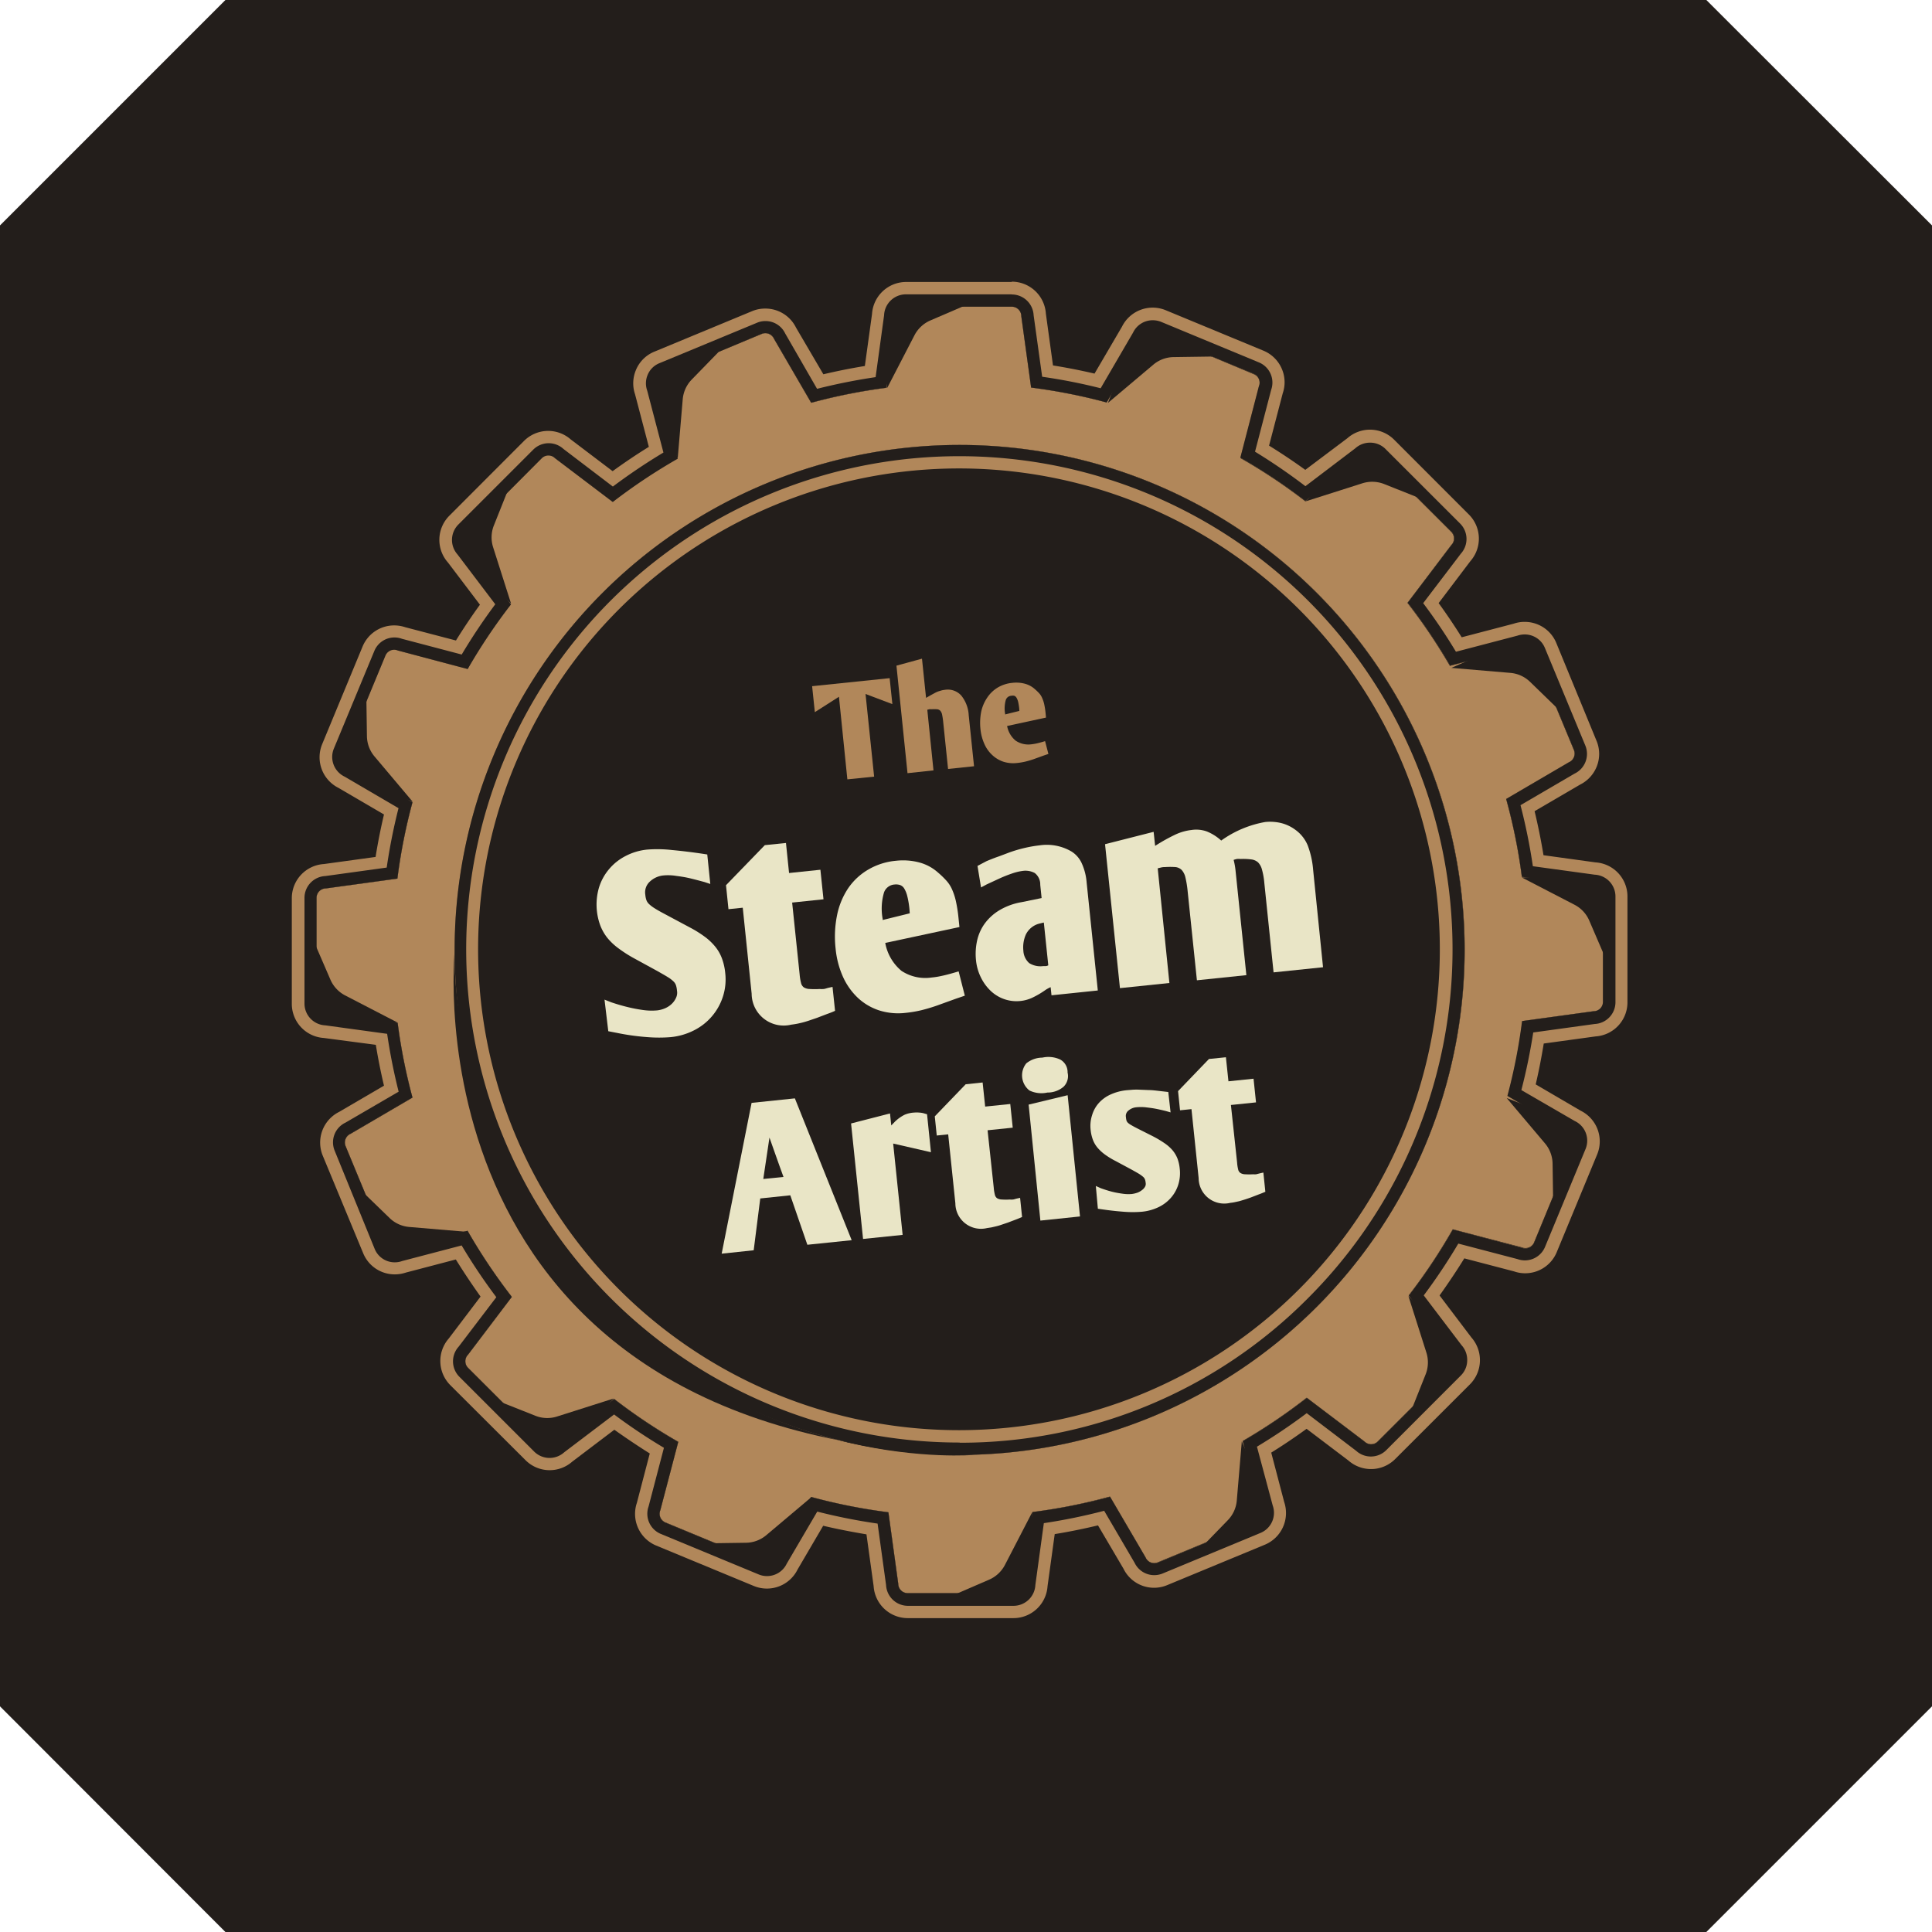 <svg xmlns="http://www.w3.org/2000/svg" viewBox="0 0 312.5 312.5"><defs><style>.cls-1{fill:#231e1b;}.cls-2{fill:#e9e5c6;}.cls-3{fill:#b1875a;}</style></defs><title>tsa_01</title><g id="Calque_2" data-name="Calque 2"><g id="Calque_1-2" data-name="Calque 1"><path class="cls-1" d="M276,312.5H36.46L0,276V36.46L36.46,0H276L312.5,36.46V276Z"/></g><g id="Calque_7" data-name="Calque 7"><path class="cls-2" d="M97.78,161.69l1.09.43c1,.34,1.93.6,2.68.78a23.76,23.76,0,0,0,2.4.46,9.85,9.85,0,0,0,2.34.07,4.49,4.49,0,0,0,1.28-.34,3.61,3.61,0,0,0,1.07-.7,3.15,3.15,0,0,0,.71-1,1.92,1.92,0,0,0,.15-1.16,3.77,3.77,0,0,0-.15-.82,1.54,1.54,0,0,0-.4-.65,4.8,4.8,0,0,0-.93-.71c-.41-.26-1-.59-1.72-1L102.55,155a21.34,21.34,0,0,1-2.57-1.65,9.67,9.67,0,0,1-1.78-1.7,7.64,7.64,0,0,1-1.12-2,9.81,9.81,0,0,1-.22-6,8.44,8.44,0,0,1,1.6-3,8.58,8.58,0,0,1,2.69-2.17,9.56,9.56,0,0,1,3.53-1.06,20.93,20.93,0,0,1,4,.07c1.61.15,3.35.36,5.21.64l.51.08.49,4.77-.94-.31c-1-.27-1.76-.47-2.44-.63s-1.4-.27-2.17-.37a8.14,8.14,0,0,0-2-.07,3.73,3.73,0,0,0-2.23,1,2.36,2.36,0,0,0-.73,2.14,3.55,3.55,0,0,0,.17.84,1.69,1.69,0,0,0,.42.64,5.41,5.41,0,0,0,.86.66c.37.24.86.52,1.48.85l4.36,2.33a18.43,18.43,0,0,1,2.37,1.49,9.23,9.23,0,0,1,1.68,1.61,6.65,6.65,0,0,1,1.07,1.91,9.43,9.43,0,0,1,.52,2.36,9,9,0,0,1-.38,3.77,9.27,9.27,0,0,1-4.68,5.46,10.53,10.53,0,0,1-3.82,1.1,23.69,23.69,0,0,1-3.64,0,38.28,38.28,0,0,1-5-.69l-1.4-.27Z"/><path class="cls-2" d="M129.57,159a1.18,1.18,0,0,0,.47.72,1.92,1.92,0,0,0,.94.25,13.27,13.27,0,0,0,1.64,0,3.3,3.3,0,0,0,.58,0c.16,0,.41-.09.73-.18l.73-.16.41,3.87a13.59,13.59,0,0,1-1.28.51l-1.65.63v0l-1.41.48c-.38.12-.71.22-1,.29s-.58.14-.85.19-.58.1-.91.14a5.18,5.18,0,0,1-6.39-5l-1.44-13.92-2.31.24-.4-3.88,6.28-6.48,3.42-.35.5,4.86,5.07-.53.5,4.78-5.07.53,1.21,11.61A8.21,8.21,0,0,0,129.57,159Z"/><path class="cls-2" d="M150.7,158.11a12.35,12.35,0,0,0,1.58-.25c.53-.11,1.24-.29,2.13-.55l.65-.19,1,3.93-1.41.48-2.41.87a28.62,28.62,0,0,1-3.2,1,19.27,19.27,0,0,1-2.56.43,10.23,10.23,0,0,1-4.25-.39,9.22,9.22,0,0,1-3.43-2,10.78,10.78,0,0,1-2.44-3.42,14.54,14.54,0,0,1-1.2-4.57,17.46,17.46,0,0,1,.23-5.4,12.18,12.18,0,0,1,1.81-4.39,10.08,10.08,0,0,1,3.23-3,10.75,10.75,0,0,1,4.49-1.43,10.23,10.23,0,0,1,3.73.26,7.38,7.38,0,0,1,3.09,1.66,14,14,0,0,1,1.29,1.24,5.24,5.24,0,0,1,.94,1.42,9.91,9.91,0,0,1,.64,1.93,23,23,0,0,1,.43,2.77l.15,1.44-12,2.57a7.62,7.62,0,0,0,2.63,4.52A7,7,0,0,0,150.7,158.11Zm-3.59-11a14.69,14.69,0,0,0-.35-2.13,4.51,4.51,0,0,0-.5-1.26,1.32,1.32,0,0,0-.69-.57,2.09,2.09,0,0,0-.88-.08,1.94,1.94,0,0,0-1.7,1.28,9.25,9.25,0,0,0-.22,4.29l0,.17,4.38-1.08Z"/><path class="cls-2" d="M158.68,143.54l-.57-3.48,1.46-.77v0c.72-.3,1.38-.56,2-.77l1.62-.61a21.77,21.77,0,0,1,2.57-.76,19.81,19.81,0,0,1,2.35-.41,7.9,7.9,0,0,1,5.22,1v0A4.36,4.36,0,0,1,175,139.7a9.17,9.17,0,0,1,.76,3l1.81,17.51-7.49.78-.14-1.32a5.43,5.43,0,0,0-.91.51h0a14.13,14.13,0,0,1-2.1,1.22,6.06,6.06,0,0,1-6.69-1.13,7.58,7.58,0,0,1-1.58-2.17,8,8,0,0,1-.79-2.75,9.9,9.9,0,0,1,.17-3.18,7.46,7.46,0,0,1,1.25-2.8,8.11,8.11,0,0,1,2.4-2.16,10.39,10.39,0,0,1,3.57-1.29h0l3.22-.66-.22-2.14a2.33,2.33,0,0,0-.89-1.91,3.18,3.18,0,0,0-1.8-.36,8.56,8.56,0,0,0-1.91.45c-.7.24-1.35.5-1.94.77s-1.32.61-2.16,1Zm9.44,5.85a3.35,3.35,0,0,0-2.19,1.77,5.14,5.14,0,0,0-.4,2.62,2.85,2.85,0,0,0,.94,2,3.42,3.42,0,0,0,2.24.49l.45,0a1.17,1.17,0,0,0,.4-.13l-.72-6.92Z"/><path class="cls-2" d="M178.74,136.55l7.86-2,.24,2.27a29.28,29.28,0,0,1,3.3-1.84,8.36,8.36,0,0,1,2.59-.73,5.07,5.07,0,0,1,2.48.24,7.76,7.76,0,0,1,2.32,1.47,17.37,17.37,0,0,1,7.11-3,7.68,7.68,0,0,1,2.59.17,6.47,6.47,0,0,1,2.28,1.08,5.91,5.91,0,0,1,2,2.5,14.45,14.45,0,0,1,.89,4L214,156.45l-8,.83-1.5-14.5a11.55,11.55,0,0,0-.37-2.1,2.58,2.58,0,0,0-.64-1.19,2,2,0,0,0-1.11-.48,10.16,10.16,0,0,0-1.74-.07,2.6,2.6,0,0,0-.58,0,3.24,3.24,0,0,0-.52.15,11.75,11.75,0,0,1,.3,1.64l1.76,17-8,.83-1.5-14.42a16.11,16.11,0,0,0-.36-2.21,2.69,2.69,0,0,0-.6-1.21,1.71,1.71,0,0,0-1-.47,12.12,12.12,0,0,0-1.69,0,2.33,2.33,0,0,0-.66.07l-.53.13L189.15,159l-8,.83Z"/><path class="cls-2" d="M116.73,202.78l4.84-24.39,7-.73,9.19,22.94-7.17.74-2.76-8-4.86.51-1.06,8.38Zm10-12.41c-.16-.43-.36-1-.62-1.71l-.75-2.11c-.25-.69-.55-1.55-.9-2.55l-1,6.7Z"/><path class="cls-2" d="M146,199.74l-6.4.66-1.94-18.68,6.3-1.62.2,1.94.64-.66a6.46,6.46,0,0,1,1.5-1.06,4.47,4.47,0,0,1,1.55-.36,4.85,4.85,0,0,1,.85,0,3.46,3.46,0,0,1,.9.17l.35.1.63,6.14-6.11-1.4Z"/><path class="cls-2" d="M160.92,193.24a.94.94,0,0,0,.37.58,1.65,1.65,0,0,0,.76.2,10,10,0,0,0,1.31,0,1.71,1.71,0,0,0,.47,0c.13,0,.32-.07.58-.14l.59-.13.32,3.1c-.55.24-.89.37-1,.41l-1.32.5v0l-1.13.38a7.43,7.43,0,0,1-.81.23l-.69.16-.72.11a4.14,4.14,0,0,1-5.12-4l-1.16-11.16-1.85.19-.32-3.1,5-5.19,2.74-.29.41,3.9,4.06-.42.4,3.83-4.07.42,1,9.31A6.69,6.69,0,0,0,160.92,193.24Z"/><path class="cls-2" d="M172.68,173.48a2.41,2.41,0,0,1-.66,2.31,4,4,0,0,1-2.61.93,4.46,4.46,0,0,1-2.89-.33A3.1,3.1,0,0,1,166,172a4.16,4.16,0,0,1,2.6-.93,4.51,4.51,0,0,1,2.89.31A2.31,2.31,0,0,1,172.68,173.48Zm-6.3,5.19,6.31-1.52,2,19.61-6.41.67Z"/><path class="cls-2" d="M177.25,191.83l.77.35c.72.26,1.34.45,1.85.58s1.06.23,1.63.31a6.48,6.48,0,0,0,1.56.06,4.53,4.53,0,0,0,.9-.21,2.71,2.71,0,0,0,.75-.42,1.72,1.72,0,0,0,.5-.55.92.92,0,0,0,.1-.63,2.22,2.22,0,0,0-.11-.54,1.09,1.09,0,0,0-.33-.45,5.38,5.38,0,0,0-.75-.53c-.34-.2-.8-.46-1.39-.78l-2.29-1.23a12.4,12.4,0,0,1-1.75-1.07,6.86,6.86,0,0,1-1.2-1.12,4.42,4.42,0,0,1-.73-1.28,6.41,6.41,0,0,1-.35-1.55,5.66,5.66,0,0,1,.24-2.41,5.13,5.13,0,0,1,1.13-2,5.69,5.69,0,0,1,1.91-1.35,8.23,8.23,0,0,1,2.57-.67l1-.08a10.21,10.21,0,0,1,1.13,0l1.46.06c.55,0,1.18.09,1.9.17l1.22.14.37,3.3-.75-.22c-.69-.17-1.27-.3-1.76-.39s-1-.15-1.56-.22a7.2,7.2,0,0,0-1.45,0,2.27,2.27,0,0,0-1.28.52,1.1,1.1,0,0,0-.42,1.09,3,3,0,0,0,.08.51.9.9,0,0,0,.24.39,2.94,2.94,0,0,0,.56.39c.25.15.61.34,1.08.58v0l2.36,1.19a17.41,17.41,0,0,1,1.92,1.14,6.53,6.53,0,0,1,1.31,1.16,4.93,4.93,0,0,1,.79,1.34,6.45,6.45,0,0,1,.36,1.61,6.26,6.26,0,0,1-.24,2.61,5.87,5.87,0,0,1-1.22,2.15,6.18,6.18,0,0,1-2,1.49,7.91,7.91,0,0,1-2.69.73,17.5,17.5,0,0,1-2.9,0c-1.19-.09-2.45-.23-3.79-.43l-.4-.06Z"/><path class="cls-2" d="M200.27,189.15a.91.91,0,0,0,.37.58,1.53,1.53,0,0,0,.76.21,12.31,12.31,0,0,0,1.32,0,3.13,3.13,0,0,0,.46,0l.59-.15.58-.13.32,3.11c-.55.23-.89.37-1,.4l-1.32.51v0c-.45.16-.83.29-1.13.38s-.57.18-.81.24l-.69.15a6.12,6.12,0,0,1-.72.11,4.14,4.14,0,0,1-5.12-4l-1.16-11.16-1.85.19-.32-3.1,5-5.2,2.74-.28.41,3.89,4.06-.42.4,3.83-4.06.42,1,9.31A6.51,6.51,0,0,0,200.27,189.15Z"/><path class="cls-3" d="M135.7,112.7l-3.9,2.49-.44-4.2,12.54-1.3.44,4.2L140,112.25l1.39,13.37-4.33.44Z"/><path class="cls-3" d="M146.79,125.06,145,107.67l4.13-1.13.66,6.34.37-.21.42-.24.68-.37a4.19,4.19,0,0,1,.55-.24l.5-.15a3.74,3.74,0,0,1,.52-.09,2.93,2.93,0,0,1,2.65.92,5.53,5.53,0,0,1,1.21,3.19l.86,8.25-4.2.44-.79-7.62a11.09,11.09,0,0,0-.18-1.19,1.33,1.33,0,0,0-.3-.62.84.84,0,0,0-.54-.23,7.68,7.68,0,0,0-.88,0,1.87,1.87,0,0,0-.34,0l-.33.08,1,9.81Z"/><path class="cls-3" d="M166.75,120.4a8.38,8.38,0,0,0,.83-.13c.28-.06.65-.15,1.12-.29l.34-.1.54,2.07-.74.25-1.27.46a14.85,14.85,0,0,1-1.68.52,10.58,10.58,0,0,1-1.35.23,5.29,5.29,0,0,1-2.23-.2,4.85,4.85,0,0,1-1.8-1.07,5.35,5.35,0,0,1-1.28-1.79,7.69,7.69,0,0,1-.64-2.41,9.42,9.42,0,0,1,.12-2.83,6.48,6.48,0,0,1,1-2.31,5.38,5.38,0,0,1,1.69-1.6,5.61,5.61,0,0,1,2.36-.75,5.35,5.35,0,0,1,2,.14,3.87,3.87,0,0,1,1.62.87,8.61,8.61,0,0,1,.68.65,2.63,2.63,0,0,1,.49.75,5.18,5.18,0,0,1,.34,1,12.55,12.55,0,0,1,.23,1.46l.07.75-6.29,1.36a4,4,0,0,0,1.38,2.37A3.68,3.68,0,0,0,166.75,120.4Zm-1.89-5.78a9.08,9.08,0,0,0-.18-1.12,2.63,2.63,0,0,0-.27-.66.73.73,0,0,0-.36-.3,1.15,1.15,0,0,0-.46,0,1,1,0,0,0-.9.67,5,5,0,0,0-.11,2.26v.09l2.3-.57Z"/><path class="cls-3" d="M163.67,49.61a1.53,1.53,0,0,1,1.52,1.53l1.59,11.55A91.23,91.23,0,0,1,179,65.1l6-10.35a1.52,1.52,0,0,1,1.41-.94,1.46,1.46,0,0,1,.58.11l15.81,6.55a1.53,1.53,0,0,1,.82,2l-3,11.56a90.74,90.74,0,0,1,10.51,7l9.36-7.1a1.51,1.51,0,0,1,1.08-.45,1.52,1.52,0,0,1,1.08.45L234.76,86a1.52,1.52,0,0,1,0,2.16l-7.07,9.33a92.49,92.49,0,0,1,6.86,10.18l11.49-3a1.49,1.49,0,0,1,.58-.11,1.52,1.52,0,0,1,1.41.94l6.55,15.8a1.54,1.54,0,0,1-.83,2l-10.13,5.93a90.24,90.24,0,0,1,2.54,12.59l11.59,1.6a1.52,1.52,0,0,1,1.52,1.52v17.11a1.52,1.52,0,0,1-1.52,1.52l-11.56,1.59a90.83,90.83,0,0,1-2.37,12.1l10,5.87a1.53,1.53,0,0,1,.83,2L248.13,201a1.53,1.53,0,0,1-1.41.94,1.43,1.43,0,0,1-.58-.12L235,198.86a91.68,91.68,0,0,1-7.13,10.7l7.1,9.36a1.54,1.54,0,0,1,0,2.16l-12.1,12.09a1.49,1.49,0,0,1-1.08.45,1.52,1.52,0,0,1-1.08-.45l-9.33-7.07a91.05,91.05,0,0,1-10.36,7l2.91,11.09a1.54,1.54,0,0,1-.83,2l-15.8,6.55a1.51,1.51,0,0,1-.58.12,1.54,1.54,0,0,1-1.42-.95l-5.74-9.81A92,92,0,0,1,167,244.57l-1.6,11.59a1.53,1.53,0,0,1-1.52,1.53H146.81a1.53,1.53,0,0,1-1.52-1.53l-1.59-11.55a91.83,91.83,0,0,1-12.5-2.48L125.44,252a1.53,1.53,0,0,1-1.42.94,1.7,1.7,0,0,1-.58-.11l-15.8-6.55a1.53,1.53,0,0,1-.83-2l2.9-11.05a91.06,91.06,0,0,1-10.38-6.94L90,233.35a1.52,1.52,0,0,1-2.16,0L75.72,221.26a1.52,1.52,0,0,1,0-2.16l7.07-9.33a93.07,93.07,0,0,1-7.16-10.69L64.44,202a1.51,1.51,0,0,1-.58.12,1.55,1.55,0,0,1-1.42-.94l-6.54-15.8a1.54,1.54,0,0,1,.82-2l10-5.85a91,91,0,0,1-2.4-12.09l-11.59-1.59a1.54,1.54,0,0,1-1.53-1.53V145.22a1.53,1.53,0,0,1,1.53-1.52l11.55-1.59a91.45,91.45,0,0,1,2.44-12.35l-10.09-5.91a1.53,1.53,0,0,1-.83-2l6.55-15.81a1.53,1.53,0,0,1,1.41-.94,1.47,1.47,0,0,1,.58.12l11.31,3a92.24,92.24,0,0,1,7-10.45l-7.09-9.36a1.52,1.52,0,0,1,0-2.16L87.63,74.13a1.52,1.52,0,0,1,1.08-.45,1.51,1.51,0,0,1,1.08.45l9.33,7.07a92.08,92.08,0,0,1,10.5-7l-3-11.59a1.53,1.53,0,0,1,.83-2L123.21,54a1.51,1.51,0,0,1,.58-.12,1.55,1.55,0,0,1,1.42.94l6,10.32a91.12,91.12,0,0,1,12.2-2.43L145,51.14a1.54,1.54,0,0,1,1.53-1.53h17.11m-8.43,185.72a81.68,81.68,0,1,0-81.68-81.68,81.77,81.77,0,0,0,81.68,81.68m8.43-189.72H146.56a5.53,5.53,0,0,0-5.51,5.18l-1.16,8.41q-3.37.55-6.71,1.34L128.76,53a5.52,5.52,0,0,0-5-3.09,5.44,5.44,0,0,0-2.11.42l-15.8,6.55a5.45,5.45,0,0,0-3,3,5.52,5.52,0,0,0-.13,3.9l2.23,8.5c-2,1.23-3.95,2.55-5.86,3.93l-6.77-5.13a5.52,5.52,0,0,0-7.56.24L72.71,83.39A5.52,5.52,0,0,0,72.47,91l5.16,6.81q-2.05,2.83-3.88,5.79l-8.21-2.15a5.63,5.63,0,0,0-1.78-.29,5.52,5.52,0,0,0-5.11,3.41l-6.54,15.8a5.54,5.54,0,0,0,2.66,7.08l7.34,4.29q-.81,3.42-1.36,6.87l-8.37,1.15a5.53,5.53,0,0,0-5.18,5.51v17.11a5.53,5.53,0,0,0,5.17,5.51L60.79,169c.36,2.21.8,4.42,1.32,6.61l-7.24,4.23a5.55,5.55,0,0,0-2.67,7.08l6.55,15.8a5.51,5.51,0,0,0,5.11,3.41,5.67,5.67,0,0,0,1.78-.29l8.09-2.12c1.27,2.05,2.62,4.07,4,6l-5.14,6.78a5.53,5.53,0,0,0,.25,7.55L85,236.18a5.52,5.52,0,0,0,7.56.24l6.81-5.16q2.81,2,5.73,3.84l-2.09,8a5.55,5.55,0,0,0,3.12,6.89l15.8,6.54a5.53,5.53,0,0,0,7.08-2.67l4.14-7.07c2.32.55,4.67,1,7,1.39l1.16,8.38a5.53,5.53,0,0,0,5.51,5.17h17.11a5.53,5.53,0,0,0,5.51-5.17l1.16-8.42c2.35-.38,4.69-.86,7-1.41l4.12,7a5.5,5.5,0,0,0,7.08,2.66l15.8-6.54a5.55,5.55,0,0,0,3.12-6.89l-2.1-8c1.95-1.21,3.86-2.5,5.72-3.85l6.78,5.14a5.52,5.52,0,0,0,7.55-.25l12.1-12.09a5.55,5.55,0,0,0,.24-7.56l-5.16-6.81c1.42-2,2.77-4,4-6l8.06,2.11a5.37,5.37,0,0,0,1.78.3,5.52,5.52,0,0,0,5.11-3.41l6.54-15.81a5.53,5.53,0,0,0-2.66-7.07l-7.28-4.26c.51-2.19.94-4.4,1.3-6.61l8.37-1.15a5.52,5.52,0,0,0,5.17-5.51V145a5.52,5.52,0,0,0-5.17-5.51l-8.41-1.16c-.39-2.38-.87-4.76-1.44-7.12l7.36-4.3a5.56,5.56,0,0,0,2.66-2.85,5.49,5.49,0,0,0,0-4.23L251.73,104a5.51,5.51,0,0,0-5.11-3.41,5.36,5.36,0,0,0-1.78.29l-8.41,2.2c-1.18-1.88-2.42-3.73-3.73-5.53l5.13-6.78a5.52,5.52,0,0,0-.24-7.55L225.5,71.12a5.52,5.52,0,0,0-7.56-.24L211.13,76c-1.91-1.38-3.87-2.69-5.86-3.92l2.21-8.46a5.47,5.47,0,0,0-.12-3.9,5.54,5.54,0,0,0-3-3l-15.8-6.54a5.54,5.54,0,0,0-7.08,2.66l-4.44,7.59q-3.35-.78-6.72-1.32l-1.15-8.37a5.53,5.53,0,0,0-5.51-5.18Zm-8.43,185.72a77.78,77.78,0,1,1,54.9-22.78,77.77,77.77,0,0,1-54.9,22.78Z"/><path class="cls-3" d="M257.75,143.45l-11.59-1.6a90.24,90.24,0,0,0-2.54-12.59l10.13-5.93a1.54,1.54,0,0,0,.83-2L248,105.53a1.52,1.52,0,0,0-2-.83l-11.49,3a92.49,92.49,0,0,0-6.86-10.18l7.07-9.33a1.52,1.52,0,0,0,0-2.16L222.67,74a1.54,1.54,0,0,0-2.16,0l-9.36,7.1a90.74,90.74,0,0,0-10.51-7l3-11.56a1.53,1.53,0,0,0-.82-2L187,53.92a1.53,1.53,0,0,0-2,.83L179,65.1a91.23,91.23,0,0,0-12.21-2.41l-1.59-11.55a1.53,1.53,0,0,0-1.52-1.53H146.56A1.54,1.54,0,0,0,145,51.14l-1.59,11.59a91.12,91.12,0,0,0-12.2,2.43l-6-10.32a1.54,1.54,0,0,0-2-.82l-15.8,6.54a1.53,1.53,0,0,0-.83,2l3,11.59a92.08,92.08,0,0,0-10.5,7l-9.33-7.07a1.52,1.52,0,0,0-2.16,0L75.54,86.22a1.52,1.52,0,0,0,0,2.16l7.09,9.36a92.24,92.24,0,0,0-7,10.45l-11.31-3a1.52,1.52,0,0,0-2,.82L55.8,121.86a1.53,1.53,0,0,0,.83,2l10.09,5.91a91.45,91.45,0,0,0-2.44,12.35L52.73,143.7a1.53,1.53,0,0,0-1.53,1.52v17.11a1.54,1.54,0,0,0,1.53,1.53l11.59,1.59a91,91,0,0,0,2.4,12.09l-10,5.85a1.54,1.54,0,0,0-.82,2l6.54,15.8a1.53,1.53,0,0,0,2,.82l11.19-2.93a93.07,93.07,0,0,0,7.16,10.69l-7.07,9.33a1.52,1.52,0,0,0,0,2.16l12.09,12.09a1.52,1.52,0,0,0,2.16,0l9.36-7.09a91.06,91.06,0,0,0,10.38,6.94l-2.9,11.05a1.53,1.53,0,0,0,.83,2l15.8,6.55a1.53,1.53,0,0,0,2-.83l5.76-9.84a91.83,91.83,0,0,0,12.5,2.48l1.59,11.55a1.53,1.53,0,0,0,1.52,1.53h17.11a1.53,1.53,0,0,0,1.52-1.53l1.6-11.59a92,92,0,0,0,12.49-2.51l5.74,9.81a1.53,1.53,0,0,0,2,.83l15.8-6.55a1.54,1.54,0,0,0,.83-2L201,233.07a91.05,91.05,0,0,0,10.36-7l9.33,7.07a1.52,1.52,0,0,0,2.16,0l12.1-12.09a1.54,1.54,0,0,0,0-2.16l-7.1-9.36a91.68,91.68,0,0,0,7.13-10.7l11.17,2.92a1.53,1.53,0,0,0,2-.82l6.55-15.81a1.53,1.53,0,0,0-.83-2l-10-5.87a90.83,90.83,0,0,0,2.37-12.1l11.56-1.59a1.52,1.52,0,0,0,1.52-1.52V145A1.52,1.52,0,0,0,257.75,143.45ZM155.24,235.33a81.68,81.68,0,1,1,81.68-81.68A81.77,81.77,0,0,1,155.24,235.33Z"/><path class="cls-1" d="M163.67,49.61a1.53,1.53,0,0,1,1.52,1.53l1.59,11.55A91.23,91.23,0,0,1,179,65.1l6-10.35a1.52,1.52,0,0,1,1.41-.94,1.46,1.46,0,0,1,.58.11l15.81,6.55a1.53,1.53,0,0,1,.82,2l-3,11.56a90.74,90.74,0,0,1,10.51,7l9.36-7.1a1.51,1.51,0,0,1,1.08-.45,1.52,1.52,0,0,1,1.08.45L234.76,86a1.52,1.52,0,0,1,0,2.16l-7.07,9.33a92.49,92.49,0,0,1,6.86,10.18l11.49-3a1.49,1.49,0,0,1,.58-.11,1.52,1.52,0,0,1,1.41.94l6.55,15.8a1.54,1.54,0,0,1-.83,2l-10.13,5.93a90.24,90.24,0,0,1,2.54,12.59l11.59,1.6a1.52,1.52,0,0,1,1.52,1.52v17.11a1.52,1.52,0,0,1-1.52,1.52l-11.56,1.59a90.83,90.83,0,0,1-2.37,12.1l10,5.87a1.53,1.53,0,0,1,.83,2L248.13,201a1.53,1.53,0,0,1-1.41.94,1.43,1.43,0,0,1-.58-.12L235,198.86a91.68,91.68,0,0,1-7.13,10.7l7.1,9.36a1.54,1.54,0,0,1,0,2.16l-12.1,12.09a1.49,1.49,0,0,1-1.08.45,1.52,1.52,0,0,1-1.08-.45l-9.33-7.07a91.05,91.05,0,0,1-10.36,7l2.91,11.09a1.54,1.54,0,0,1-.83,2l-15.8,6.55a1.51,1.51,0,0,1-.58.12,1.54,1.54,0,0,1-1.42-.95l-5.74-9.81A92,92,0,0,1,167,244.57l-1.6,11.59a1.53,1.53,0,0,1-1.52,1.53H146.81a1.53,1.53,0,0,1-1.52-1.53l-1.59-11.55a91.83,91.83,0,0,1-12.5-2.48L125.44,252a1.53,1.53,0,0,1-1.42.94,1.7,1.7,0,0,1-.58-.11l-15.8-6.55a1.53,1.53,0,0,1-.83-2l2.9-11.05a91.06,91.06,0,0,1-10.38-6.94L90,233.35a1.52,1.52,0,0,1-2.16,0L75.72,221.26a1.52,1.52,0,0,1,0-2.16l7.07-9.33a93.07,93.07,0,0,1-7.16-10.69L64.44,202a1.51,1.51,0,0,1-.58.12,1.55,1.55,0,0,1-1.42-.94l-6.54-15.8a1.54,1.54,0,0,1,.82-2l10-5.85a91,91,0,0,1-2.4-12.09l-11.59-1.59a1.54,1.54,0,0,1-1.53-1.53V145.22a1.53,1.53,0,0,1,1.53-1.52l11.55-1.59a91.45,91.45,0,0,1,2.44-12.35l-10.09-5.91a1.53,1.53,0,0,1-.83-2l6.55-15.81a1.53,1.53,0,0,1,1.41-.94,1.47,1.47,0,0,1,.58.12l11.31,3a92.24,92.24,0,0,1,7-10.45l-7.09-9.36a1.52,1.52,0,0,1,0-2.16L87.63,74.13a1.52,1.52,0,0,1,1.08-.45,1.51,1.51,0,0,1,1.08.45l9.33,7.07a92.08,92.08,0,0,1,10.5-7l-3-11.59a1.53,1.53,0,0,1,.83-2L123.21,54a1.51,1.51,0,0,1,.58-.12,1.55,1.55,0,0,1,1.42.94l6,10.32a91.12,91.12,0,0,1,12.2-2.43L145,51.14a1.54,1.54,0,0,1,1.53-1.53h17.11m-8.43,185.72a81.68,81.68,0,1,0-81.68-81.68,81.77,81.77,0,0,0,81.68,81.68m8.43-187.72H146.56A3.53,3.53,0,0,0,143,51l-1.37,10c-3.17.47-6.34,1.1-9.47,1.89L127,53.93a3.52,3.52,0,0,0-3.2-2,3.45,3.45,0,0,0-1.34.27l-15.81,6.55a3.44,3.44,0,0,0-1.9,1.9,3.51,3.51,0,0,0-.06,2.55l2.62,10a95.82,95.82,0,0,0-8.18,5.5l-8-6.09a3.53,3.53,0,0,0-4.87.11l-12.1,12.1A3.53,3.53,0,0,0,74,89.68l6.11,8.06a95,95,0,0,0-5.43,8.13L65,103.32a3.43,3.43,0,0,0-1.19-.21,3.51,3.51,0,0,0-3.26,2.18L54,121.09a3.53,3.53,0,0,0,1.76,4.54l8.7,5.09a93.83,93.83,0,0,0-1.91,9.61l-9.93,1.37a3.54,3.54,0,0,0-3.37,3.52v17.11a3.53,3.53,0,0,0,3.37,3.52l10,1.37a94.43,94.43,0,0,0,1.86,9.36l-8.59,5a3.53,3.53,0,0,0-1.76,4.54L60.6,202a3.49,3.49,0,0,0,3.26,2.18,3.43,3.43,0,0,0,1.19-.21l9.62-2.52a93.22,93.22,0,0,0,5.61,8.37l-6.09,8a3.54,3.54,0,0,0,.11,4.87l12.1,12.1a3.53,3.53,0,0,0,4.87.11l8.06-6.11a92.69,92.69,0,0,0,8.06,5.39l-2.48,9.48a3.53,3.53,0,0,0,2,4.46l15.8,6.54a3.45,3.45,0,0,0,1.34.27,3.52,3.52,0,0,0,3.2-2l4.94-8.43a93.56,93.56,0,0,0,9.76,1.94l1.37,9.93a3.54,3.54,0,0,0,3.52,3.37h17.11a3.54,3.54,0,0,0,3.52-3.37l1.37-10a93.69,93.69,0,0,0,9.76-2l4.92,8.41a3.52,3.52,0,0,0,3.2,2,3.64,3.64,0,0,0,1.34-.27l15.8-6.55a3.52,3.52,0,0,0,2-4.45L203.31,234a93.63,93.63,0,0,0,8.05-5.42l8,6.09a3.53,3.53,0,0,0,4.87-.11l12.09-12.1a3.47,3.47,0,0,0,1-2.49,3.52,3.52,0,0,0-.91-2.38l-6.12-8.06a93.16,93.16,0,0,0,5.59-8.38l9.58,2.51a3.53,3.53,0,0,0,4.46-2l6.54-15.8a3.52,3.52,0,0,0-1.75-4.54l-8.63-5A94.3,94.3,0,0,0,248,167l9.94-1.37a3.53,3.53,0,0,0,3.36-3.52V145a3.53,3.53,0,0,0-3.36-3.52l-10-1.37a92.75,92.75,0,0,0-2-9.87l8.73-5.1a3.54,3.54,0,0,0,1.76-4.54l-6.55-15.81a3.52,3.52,0,0,0-3.26-2.17,3.67,3.67,0,0,0-1.19.2l-9.93,2.6a91.62,91.62,0,0,0-5.3-7.86l6.09-8a3.54,3.54,0,0,0-.11-4.87l-12.1-12.09a3.48,3.48,0,0,0-2.49-1,3.53,3.53,0,0,0-2.38.92l-8.06,6.12A95.74,95.74,0,0,0,203,73.06l2.61-10a3.53,3.53,0,0,0-2-4.45l-15.8-6.55a3.64,3.64,0,0,0-1.35-.26,3.51,3.51,0,0,0-3.19,2l-5.24,9a90.84,90.84,0,0,0-9.46-1.86L167.19,51a3.54,3.54,0,0,0-3.52-3.37Zm-8.43,185.72A79.77,79.77,0,1,1,211.55,210a79.18,79.18,0,0,1-56.31,23.36Z"/><path class="cls-1" d="M116.26,56.9l-4.38,4.5a5.23,5.23,0,0,0-1.45,3.19l-.81,9.56L105,63.66l1.15-3.74Z"/><path class="cls-1" d="M82.2,79.18,79.88,85a5.22,5.22,0,0,0-.12,3.51l2.91,9.14-8.26-7.93L74,85.83Z"/><path class="cls-1" d="M59.26,112.8l.09,6.27a5.21,5.21,0,0,0,1.23,3.29l6.18,7.33L56.1,125.53l-1.83-3.46Z"/><path class="cls-1" d="M50.93,152.64l2.49,5.76A5.24,5.24,0,0,0,55.81,161l8.52,4.41-11.44.23-3-2.5Z"/><path class="cls-1" d="M58.49,192.63,63,197a5.19,5.19,0,0,0,3.19,1.46l9.56.81-10.49,4.6-3.74-1.15Z"/><path class="cls-1" d="M80.77,226.69,86.6,229a5.2,5.2,0,0,0,3.5.12l9.15-2.91-7.93,8.26-3.9.37Z"/><path class="cls-1" d="M114.39,249.63l6.27-.09a5.21,5.21,0,0,0,3.29-1.23l7.33-6.18-4.16,10.66-3.46,1.83Z"/><path class="cls-1" d="M154.23,258l5.76-2.49a5.22,5.22,0,0,0,2.56-2.39l4.41-8.52L167.2,256l-2.5,3Z"/><path class="cls-1" d="M194.22,250.4l4.37-4.5a5.19,5.19,0,0,0,1.46-3.19l.81-9.56,4.59,10.49-1.14,3.74Z"/><path class="cls-1" d="M228.28,228.12l2.32-5.83a5.26,5.26,0,0,0,.12-3.5l-2.91-9.15,8.26,7.93.37,3.9Z"/><path class="cls-1" d="M251.22,194.5l-.09-6.27a5.21,5.21,0,0,0-1.23-3.29l-6.19-7.33,10.67,4.16,1.83,3.46Z"/><path class="cls-1" d="M259.54,154.66l-2.48-5.76a5.18,5.18,0,0,0-2.39-2.56l-8.52-4.41,11.44-.24,3,2.5Z"/><path class="cls-1" d="M252,114.67l-4.5-4.37a5.19,5.19,0,0,0-3.19-1.46l-9.56-.81,10.48-4.59,3.75,1.14Z"/><path class="cls-1" d="M229.71,80.61l-5.83-2.32a5.29,5.29,0,0,0-3.51-.12l-9.14,2.91,7.93-8.26,3.9-.37Z"/><path class="cls-1" d="M196.09,57.67l-6.28.09A5.2,5.2,0,0,0,186.53,59l-7.33,6.18,4.16-10.66,3.46-1.83Z"/><path class="cls-1" d="M156.25,49.35l-5.76,2.48a5.24,5.24,0,0,0-2.57,2.39l-4.41,8.52-.23-11.44,2.49-3Z"/><path class="cls-1" d="M73.56,153.65s-8.39,78.83,84,81.68c0,0-34.14,3-59.51-24.68C71.55,181.77,73.56,153.65,73.56,153.65Z"/></g></g></svg>